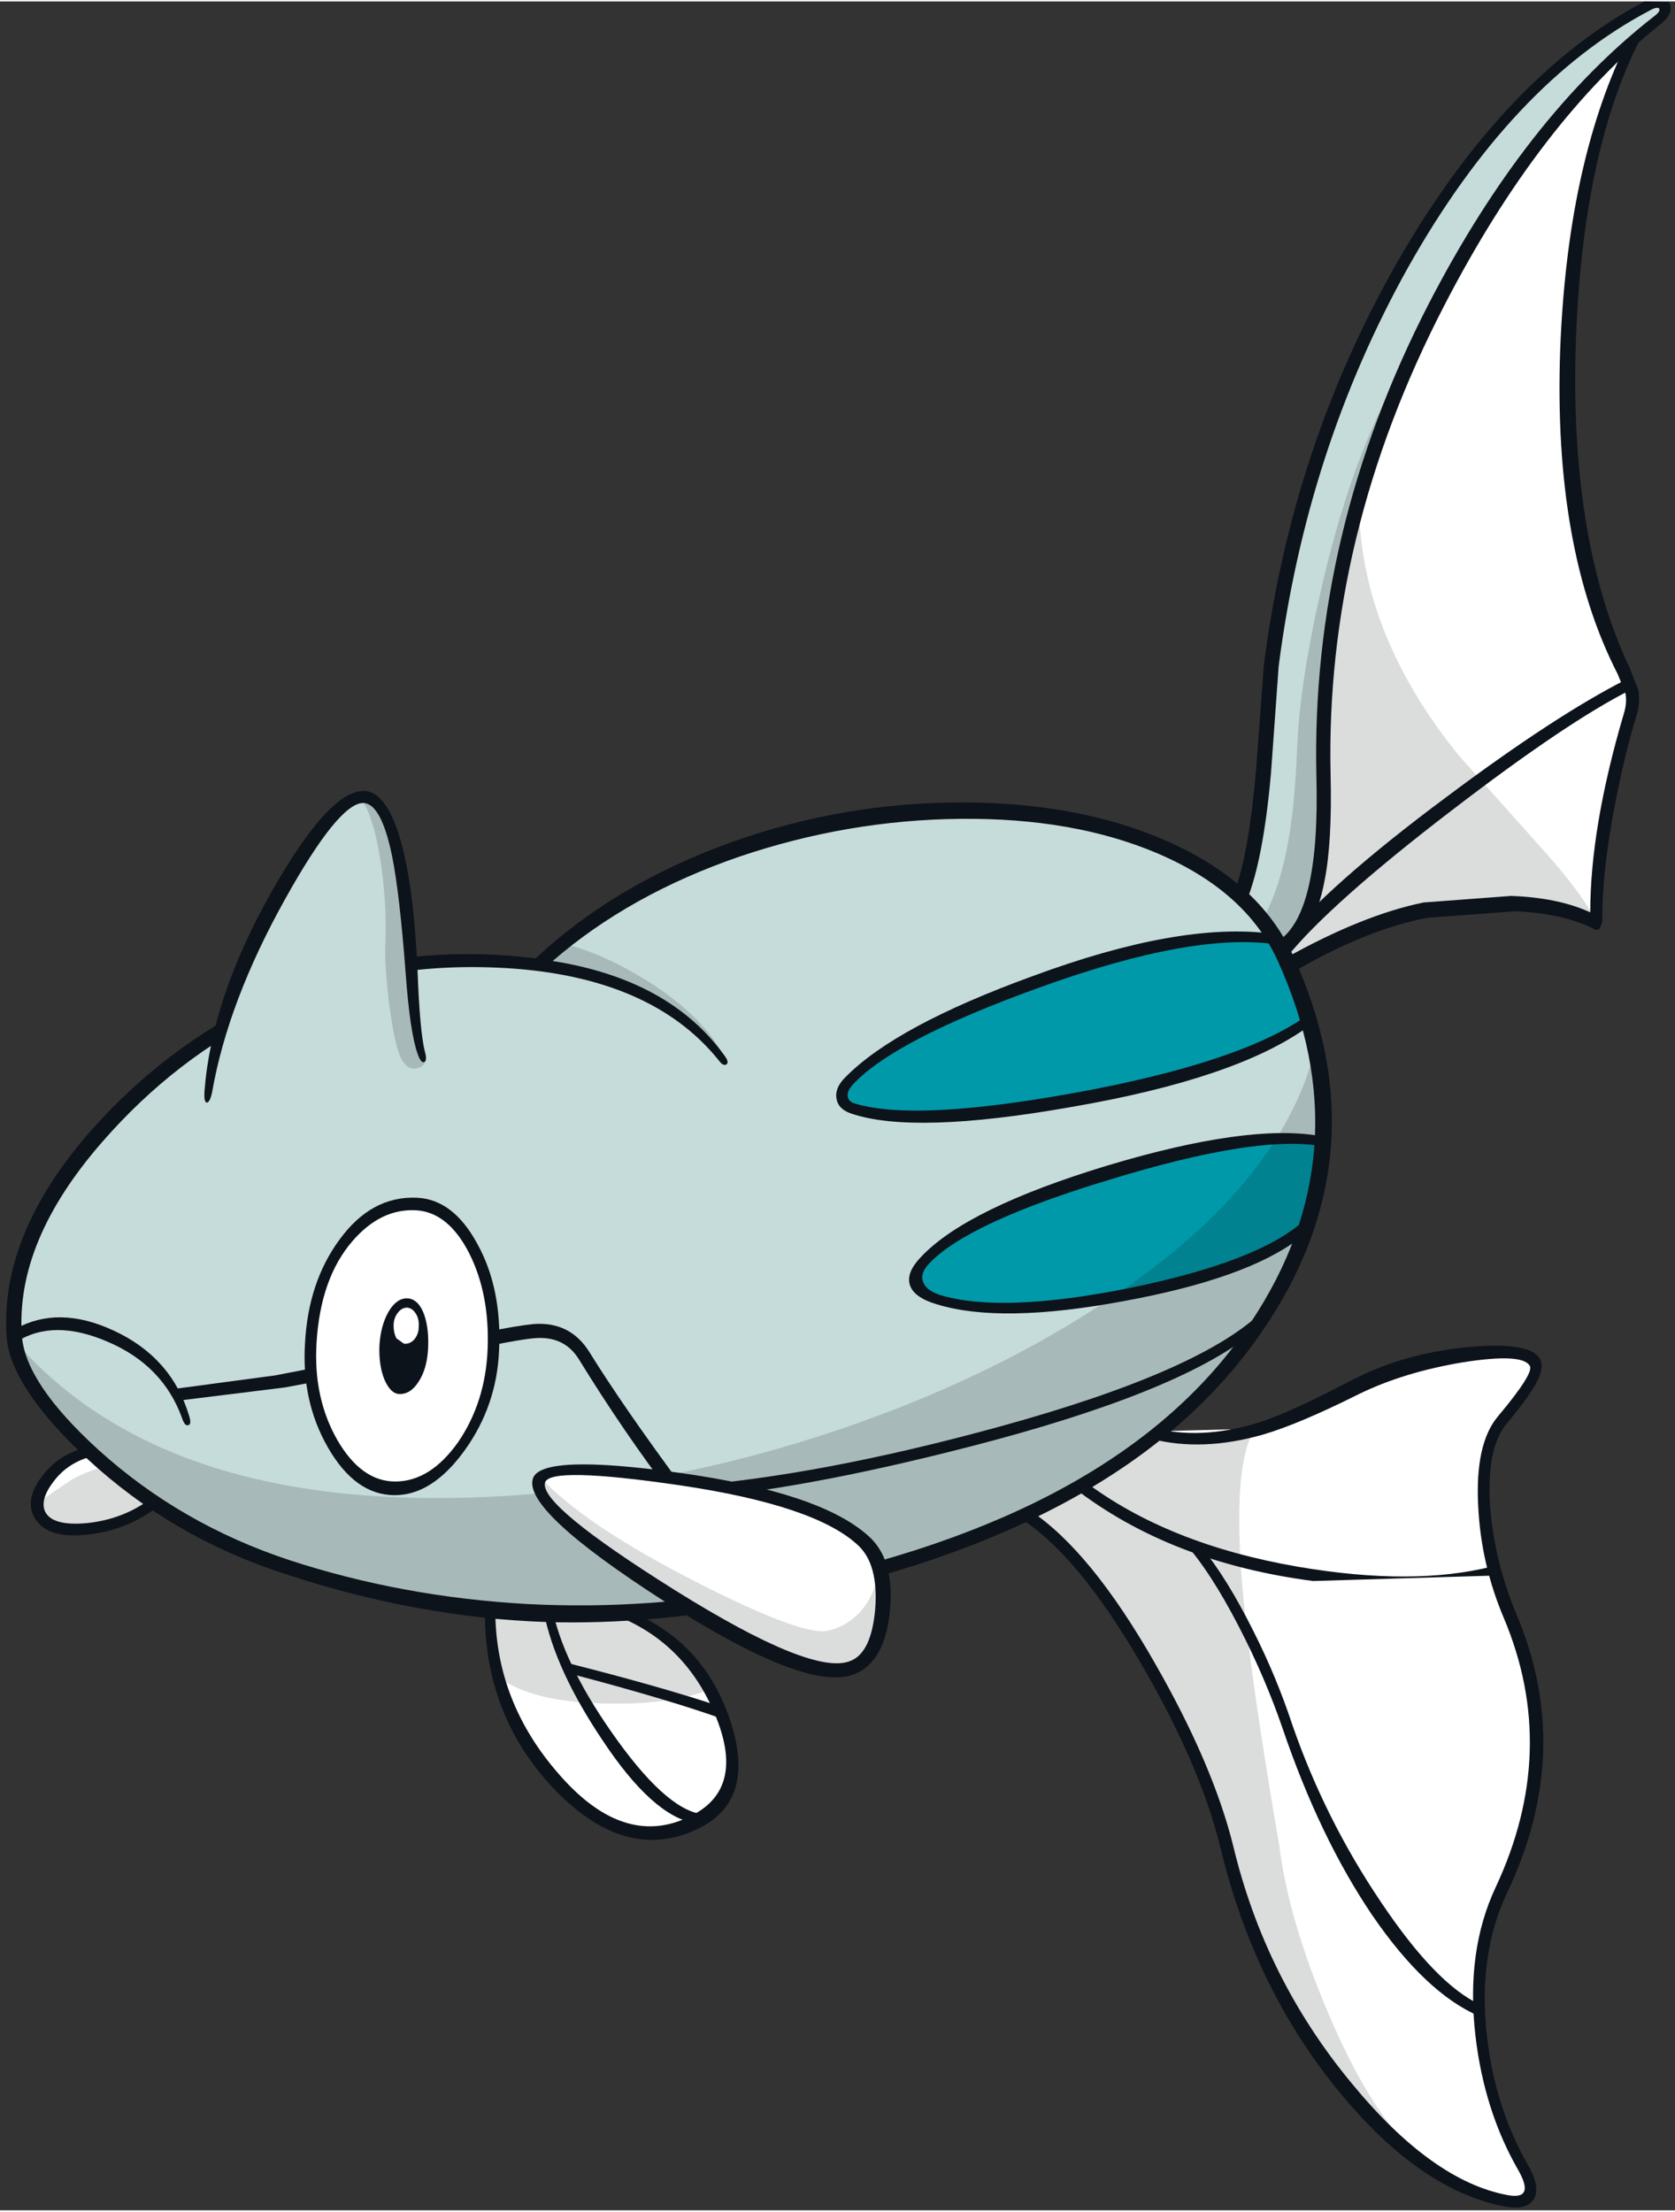 <svg xmlns="http://www.w3.org/2000/svg" width="153" height="202" viewBox="-0.6 0.4 153.2 202"><rect x="-0.6" y="0.4" width="153.2" height="202" fill="#333333" stroke="none"/><path fill="#c6dcdb" d="M84.7 74.35q10.95-.6 19.2 2.6 9.15 3.5 13.05 10.95 3.85 7.4 3.4 16.1-.5 9.5-6.15 17.75Q100.35 142.1 63.05 147q-26.1 3.45-46.05-7.5-7.4-4.05-12.15-9.25Q.7 125.7.6 122.7q-.15-6.05 3.65-12.7 3.8-6.65 10.45-11.9Q30.2 85.8 49 88.55q5.7-6 15.6-9.9 9.65-3.75 20.1-4.3"/><path fill="#0099a9" d="M116.1 86q.75 1.4 1.7 4.05l1.2 3.55q-7.25 4.8-21.3 7.3-12.8 2.3-19.3.95-3-.6-1.65-2.35 2.8-3.8 16-8.9 14.55-5.7 23.35-4.6M120.25 104.55q-.05 3.6-1.5 8.1-5.45 3.9-16.15 6-11.1 2.15-17.75.25-1.2-.3-1.5-1.15-.35-.85.25-1.8 2.35-3.55 15.55-7.8 13.55-4.35 21.1-3.6"/><path fill="#c6dcdb" d="M126.4 38.4q-7.15 18.85-5.95 31.8.3 3.45-.15 7.95-.55 5.25-1.9 7l-1.85 1.75q-1.15-2.4-3.85-4.7 2.35-6.35 2.7-18.7.35-12.95 8.35-30.95Q134.05 9.3 150 .9l1.45-.1q.25.55-.75 1.4-15.7 13.45-24.3 36.2"/><path fill="#fff" d="M148.4 4.35q-6.55 16.5-5.55 35.3.85 14.8 4.8 21.45 1.5 2.55.7 4.8-1.2 3.2-2.1 9.2-.75 5.3-.9 9.5-4.55-2.35-11.8-1.65-6.05.6-10.45 2.7l-2.95 1.45q-1.7.75-3.2.8l-.4-1 1.85-1.75q2.65-3.8 2.05-17.35-.7-14.75 7.5-33.5 8.25-19 20.45-29.95M123.4 127.2q4.05-2.1 9.95-2.95 5.95-.85 6.5.65.3.8-1.25 2.9l-2.2 2.9q-1.65 2.85-.95 8.55.55 4.85 2.5 9.75 2.3 5.9 1.85 11.95-.5 5.9-3.8 13.85-2.35 5.7-.65 14.1 1.3 6.2 3.2 9.25 1.1 1.8.55 2.8-.55 1-2.55.35-7.95-2.45-14.8-11.25-6.85-8.8-10.15-20.75-2.25-8.2-6.75-16.2-5.2-9.25-11.55-14.35l6.3-3.55 5.95-4.05 9.4-.25q3.55-1.1 8.45-3.7M44.2 147.45q4.4.45 12.25.15 7 3.2 9.1 10 2.1 6.65-2.5 9.1-6.7 3.65-13.3-4.25-6.15-7.4-5.55-15M7.55 132.95l6 4.6q-2.85 2.25-6.5 2.5-3.4.2-4.1-1.25-.65-1.4.7-3.25 1.45-2 3.9-2.6"/><path fill="#dbdcdc" d="m44.25 147.5 5.9.4 6.15-.25q4.45 1.75 7.95 7.15-3.65 1.4-9.6 1.25-6.65-.15-9.6-2.4l-.6-3.3q-.25-1.95-.2-2.85M3.05 137.55l2.95-2q1.8-.95 3.25-1.2 2.45 2.1 4.35 3.25-3.35 2.6-7.2 2.55-3.85-.1-3.35-2.6M113.95 131.3q-2.2 4.4-.4 19 .95 7.7 2.85 18.7.85 6.85 4.5 15.4 3.9 9.2 8.05 12.8-5-2.6-10.75-12.3-5.4-9.1-6.45-15.35-1.05-6.35-7-16.65-6.4-11.1-11.7-14.15l5.3-2.75q4.5-2.65 6.9-4.7l4.05.55 4.65-.55M120.3 78.8q.4-3.3.35-8.8l.1-8.7q.25-2.7.95-6.9 1-5.55 2-8.05.1 11.95 9.25 23.15l7.15 8q3.85 4.25 5.1 6.7-4.4-1.25-9.35-1.25-6.3-.05-11.3 2.05l-3.7 1.8q-2.75 1.25-3.9 1l-.35-.75 1.95-2.5q1.35-2.35 1.75-5.75"/><path fill="#a7bab9" d="M48 136.9q14.1-1.15 28.3-5.95 14.05-4.8 24.65-11.95 4.4-.8 9.4-2.55 4.75-1.6 8.25-3.45-3.7 10.8-14.05 18.9-12.25 9.55-31.95 13.65-22.6 4.7-42.5-.6Q7.9 139.05.75 122.9q14.5 16.65 47.25 14M120.3 104.55l-4.2-.1q2.5-4 3.45-7.85 1 3.6.75 7.95"/><path fill="#008290" d="m116.1 104.45 4.2.1q-.25 4.2-1.7 8.45-3.5 1.85-8.25 3.45-5 1.75-9.4 2.55 10.2-6.75 15.15-14.55"/><path fill="#a7bab9" d="M51.15 86.6q3.8 1 8.05 3.75 4.95 3.3 6.55 6.85-2.55-3.05-6.5-5.3-5-2.9-10.55-3.35l2.45-1.95M114.9 84.35q1.7-3.1 2.45-7.9.5-3.05.7-8 .25-6 2.35-15 2.95-12.55 7.8-20.4-3.35 7.9-5.45 16.45-2.7 11-2.2 19.25.85 14.4-3.95 18.3l-1.7-2.7"/><path fill="#0d131a" d="M117.6 87.5q8.45 18.3-2.85 34.65-12.5 18.15-44.5 24.55-11.05 2.2-20.9 1.9-11.75-.4-23.9-4.4-10.35-3.35-18.15-10.6-6.95-6.5-7.3-11.1-.6-9.3 7.6-18.7 6.8-7.75 16.1-12.25 9.75-4.75 22.15-3.9l2.55.25q7.35-6.85 18-10.65 10.15-3.6 20.95-3.6 10.7 0 18.7 3.5 8.45 3.7 11.55 10.35M87.25 75.15q-10.3.1-20.2 3.45-10.05 3.45-17.1 9.55 10.75 1.7 15.75 8.7.4.55.15.75-.3.2-.7-.35Q59 89.6 45.7 88.8q-12-.7-21.4 3.9-8.85 4.3-15.55 12-7.95 9.1-7.35 17.7.3 4.35 7 10.45 7.5 6.8 17.5 10.1 10.25 3.35 21.65 4 11.35.6 22.5-1.6 31.85-6.25 43.75-24.15 10.4-15.6 2.45-33.1-2.9-6.35-11-9.8-7.65-3.25-18-3.15"/><path fill="#0d131a" d="M.8 121.8q3.95-2.2 9 .15 5.3 2.45 6.9 7.8.25.8-.1.85-.3.1-.55-.65-1.75-4.85-6.85-7-4.9-2.1-8.25 0L.8 121.8"/><path fill="#0d131a" d="M61.8 136.2q12.55-.95 28.95-5.45 18.95-5.2 24.4-10.85l-1.25 2.3q-6.75 5.45-25.75 10.35-15.9 4.1-26.65 4.85-.35 0-.55-.25-4.5-5.9-8.65-12.65-1.35-2.1-4.05-1.85-2.45.2-11.85 2.45l-10.95 2.05-9.7 1.2-.55-1.05 9.35-1.25 11.65-2.25q8.95-2.15 12-2.45 3.35-.25 5.1 2.55 3.1 5 8.5 12.3M4.3 135.75q-1.3 1.7-.75 2.8.7 1.3 3.85 1 3.25-.35 5.75-2.2l.75.65q-2.8 2.2-6.45 2.6-3.75.45-4.9-1.55-.9-1.6.6-3.65 1.5-2.1 4.1-2.75l.75.75q-2.35.55-3.7 2.35M57.1 147.65q6.75 2.85 9.1 10 2.35 7.15-2.75 9.75-6.65 3.4-13.3-3.45-6.5-6.8-6.4-16.5l.95.05q0 8.4 5.85 15.05 6.1 7 12.3 3.65 4.75-2.55 1.9-9.25-2.85-6.75-9.55-9.15l1.9-.15"/><path fill="#0d131a" d="M50 147.8q1.2 5.15 5.85 11.6 4.9 6.8 8.2 6.8l-1.1.8q-3.85-.65-8.45-7.6-4.3-6.4-5.35-11.65l.85.05"/><path fill="#0d131a" d="M65.45 157.45q-5.05-1.8-13.8-4.1l-.35-1q8.5 2.15 13.9 3.95l.25 1.15M116.25 86.65q-7.65-1.2-21.85 3.95-13.15 4.75-16.95 8.8-.65.7-.5 1.2.1.45.7.6 5.5 1.65 20.1-1 15.05-2.75 21.1-7l.2.95q-6.55 4.75-21.65 7.35-14.45 2.55-20.15.6-1.2-.4-1.35-1.4-.15-.95.8-1.9 4.6-4.7 17.1-9.25 13.5-5 21.9-3.9l.55 1M120.05 105.05q-5.9-.95-19 3.05-13.15 3.95-16.7 7.75-.85.9-.5 1.7.3.75 1.55 1.15 5.65 1.7 17.35-.65 11.7-2.4 15.85-6.1l-.4 1.6q-4.8 3.65-16 5.7-11.25 2.1-17.1.3-2.2-.65-2.5-1.85-.3-1.1 1.05-2.5 4.2-4.45 17.05-8.35 12.85-3.85 19.4-2.7l-.05.9M137.25 130.4q-1.95 2.3-1.55 7.75.4 4.95 2.4 9.75 5.3 12.5-.85 25.45-2.7 5.7-1.85 13.15.75 6.5 3.75 11.75 1.2 2.1.5 3.2-.7.95-2.6.6-7.7-1.45-15.05-10.35-7.8-9.4-10.95-22.35-1.8-7.5-7.2-16.8-5.9-10.2-11.3-13.55l1.05-.6q5.55 3.65 11.45 14 5.3 9.25 7.15 16.7 2.9 12.1 10.8 21.65 7.35 8.95 14.25 10.25 2.6.5 1-2.3-3.1-5.4-3.9-12.25-.9-7.75 1.85-13.6 5.85-12.5.75-24.6-2.1-4.95-2.35-10.25-.3-5.7 1.8-8.2 3.4-4.05 2.9-4.65-.7-1.15-6.1-.3-5.4.9-9.5 2.9-5.5 2.75-8.75 3.7-5.55 1.6-10.25.4l.6-.9q4.45 1 9.7-.75 2.65-.9 8.2-3.8 4.7-2.4 10.55-2.95 5.65-.5 6.5 1.1.35.65-.1 1.7-.6 1.4-2.9 4.15"/><path fill="#0d131a" d="m136.15 144.35-16.65.5q-13.05-1.7-21.85-8.5l.9-.65q7.65 5.8 19.6 7.85 10.55 1.8 17.8-.05l.2.85"/><path fill="#0d131a" d="M109.25 141.7q2.35 2.85 4.75 7.65 2.15 4.25 3.6 8.65 3 8.65 8.1 16.2 5.05 7.55 9.1 9.4l-.1 1.05q-4.9-2.1-9.8-9.25-4.8-7.1-8.2-17.1-1.6-4.65-3.95-9.2-2.65-5.15-5.1-7.85l1.6.45M131.5 28.2q-10.9 21.05-10.4 42.9.15 6.15-.55 9.7-.95 5-3.7 6.65l-.6-1.1q3.9-2.4 3.55-15.15-.5-22.25 10.3-43.2 8.85-17.1 20.6-26.25.6-.45.45-.7-.2-.2-.9.2-12.6 6.65-22.05 23.45-9.3 16.65-11.85 36.5l-.7 9.75q-.7 7.95-2.25 11.75l-1.05-.95q1.3-3.6 1.95-11.3l.7-9.4q2.55-19.95 12.25-36.9Q137 7.2 149.8.4l2.25.05q.55 1-.8 2.05-11.05 8.85-19.75 25.7"/><path fill="#0d131a" d="M143.55 31q-.7 18.55 4.95 30.45l.75 1.95q.2 1.15-.2 2.4-1.1 3.6-2 8.35-1.15 6.1-1.1 10.45l-.25.6q-.25.2-.55 0-2.8-1.4-7.15-1.6l-8.05.6q-5.75 1.1-12.5 5.1l-.5-1.4q7.05-3.95 12.65-5.1l8-.6q4.3.15 7.25 1.5 0-7.75 3.05-18.1.35-1.1.15-2l-.7-1.7q-5.9-11.5-5.25-29.7.65-16.65 5.9-27.65l1.7-1.25q-5.45 10.2-6.15 27.7"/><path fill="#0d131a" d="M116.4 86.7q4.4-5.45 15.3-13.55 9.95-7.45 16.45-10.75l.4.95q-5.85 2.95-16.4 11.05-11.1 8.5-15.1 13.45l-.65-1.15"/><path fill="#c6dcdb" d="M38.15 97.05q.75 2.1-9.75 4.25-10.45 2.15-10-.7.95-6.8 5.05-15.4 3.9-8.2 7.1-10.95 1.45-1.2 2.35-1.1 1.1.1 1.85 2.05.95 2.5 1.7 7.9.7 4.9.85 9.45.1 2.4.85 4.5"/><path fill="#fff" d="M48.7 135.55q1.15-2.1 14.2.3 13.1 2.4 15.65 5.55 1.8 2.15 1.45 6.2-.35 4.1-2.65 5.1-3.6 1.65-16.8-6.7-13.1-8.25-11.85-10.45M43.05 115q1.85 4.1 1.5 9.1-.4 5.05-3.15 8.7-2.75 3.7-6.05 3.6-3.8-.05-5.95-4.9-1.9-4.35-1.55-9.7.3-4.4 3.1-7.9 3-3.75 6.65-3.55 3.45.2 5.45 4.65"/><path fill="#a7bab9" d="M34.65 86.4q.15-3.35-.45-7.45-.75-4.6-1.95-5.75 1.95-.45 3.35 4.3 1.2 4 1.2 7.95 0 2.35.35 5.35.4 3.5 1.05 5.65.4 1.25-.6 1.5-.95.25-1.55-.95-.55-1.15-1.05-4.85-.45-3.65-.35-5.75"/><path fill="#dbdcdc" d="M48.85 135.4q4.05 4.35 14.25 9.55 9.7 4.95 12 4.45 1.6-.35 2.8-1.55 1.5-1.5 1.85-4 .6 2.7-.1 5.6-.75 3-2.25 3.3-4.8.95-16.8-6.5-11.85-7.4-11.75-10.85"/><path fill="#0d131a" d="M42.3 114.85q-1.9-3.7-4.8-3.9-3.25-.2-5.85 2.8-2.95 3.4-3.3 9.35-.3 5 1.9 8.85 2.2 3.8 5.3 3.8 3.2 0 5.75-3.6 2.5-3.65 2.7-8.5.2-5.05-1.7-8.8m-.4 18.05q-2.95 4.1-6.4 4.1-3.6 0-6.1-4.35-2.45-4.25-2.1-9.6.3-5.5 3.1-9.35 2.95-4.1 7.15-3.9 3.3.15 5.5 4.2 2.25 4.05 2 9.7-.2 5.1-3.15 9.2"/><path fill="#0d131a" d="M36.7 119q1 .1 1.5 1.5.45 1.3.35 3.15-.1 1.8-.85 2.95-.75 1.2-1.8 1.15-.8-.05-1.35-1.35-.5-1.25-.45-3 .1-1.9.85-3.2.75-1.25 1.75-1.2"/><path fill="#fff" d="M36.65 119.85q.45.05.75.5.35.5.3 1.25 0 .65-.4 1.15-.4.45-.95.4l-.7-.5q-.25-.5-.25-1.15 0-.7.4-1.2.35-.45.85-.45"/><path fill="#0d131a" d="M37.6 89.25q.2 5.3.65 7.15.25.85-.05 1-.3.1-.6-.75-.7-1.95-1.1-7.4-.55-7.3-1.25-10.75-1-4.8-2.65-4.8-2.25.05-7.1 8.75-5.25 9.4-6.7 17.7-.2.95-.5.95-.25-.05-.2-1 .65-8.6 6.15-18.3 5.15-9.1 8.35-9.2 2.3-.05 3.65 5.3 1.05 4.3 1.35 11.35M49.25 135.85q-.55 2.05 11.9 9.85 12.65 7.9 16.05 6.45 1.9-.75 2.25-4.75.3-4-1.5-5.75-3.85-3.7-16.35-5.55-11.95-1.75-12.35-.25m-1.1-.4q.8-2.25 13.35-.5 12.95 1.8 17.35 5.8 2.4 2.15 1.95 6.8-.45 4.65-3.2 5.8-4.3 1.8-17.45-6.65-13-8.35-12-11.25"/></svg>